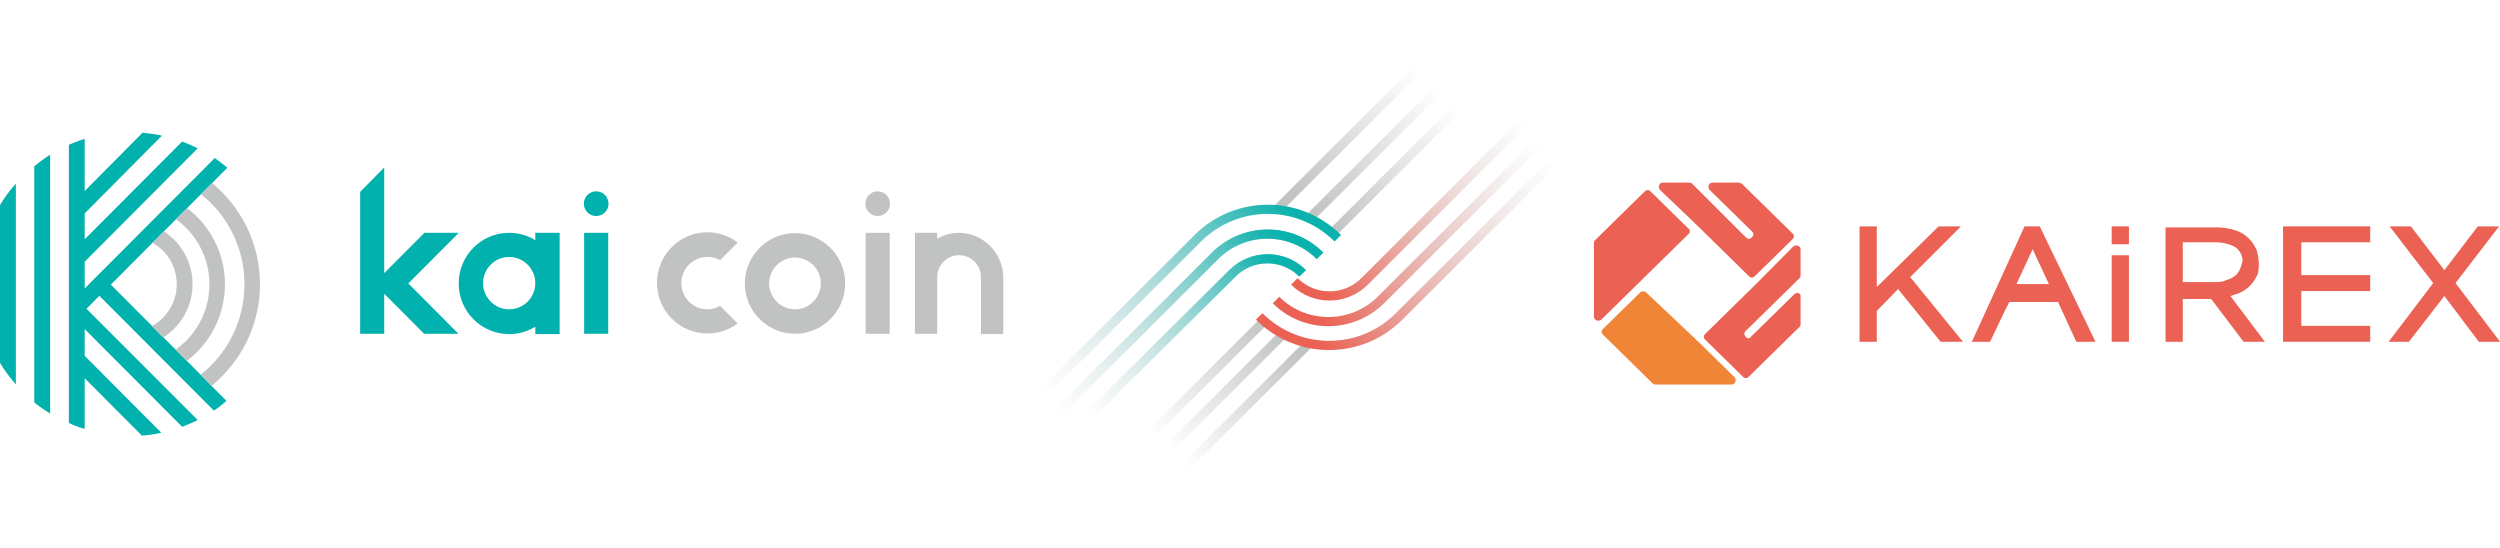 <svg width="3268" height="716" viewBox="0 0 3268 716" version="1.1" xmlns="http://www.w3.org/2000/svg" xmlns:xlink="http://www.w3.org/1999/xlink">
<title>img_5</title>
<desc>Created using Figma</desc>
<g id="Canvas" transform="matrix(4 0 0 4 -41292 -3640)">
<g id="img_5">
<g id="kaicoin logo">
<g id="Group">
<g id="Vector">
<use xlink:href="#path0_fill" transform="translate(10537.7 985.892)" fill="#C1C3C3"/>
</g>
<g id="Vector">
<use xlink:href="#path1_fill" transform="translate(10566.4 986.18)" fill="#C1C3C3"/>
</g>
<g id="Vector">
<use xlink:href="#path2_fill" transform="translate(10472.9 986.084)" fill="#00B1AD"/>
</g>
<g id="Vector">
<use xlink:href="#path3_fill" transform="translate(10622 986.084)" fill="#C1C3C3"/>
</g>
<g id="Group">
<g id="Vector">
<use xlink:href="#path4_fill" transform="translate(10513.9 986.084)" fill="#00B1AD"/>
</g>
<g id="Vector">
<use xlink:href="#path5_fill" transform="translate(10513.8 972.519)" fill="#00B1AD"/>
</g>
</g>
<g id="Group">
<g id="Vector">
<use xlink:href="#path6_fill" transform="translate(10605.9 986.084)" fill="#C1C3C3"/>
</g>
<g id="Vector">
<use xlink:href="#path7_fill" transform="translate(10605.8 972.519)" fill="#C1C3C3"/>
</g>
</g>
<g id="Vector">
<use xlink:href="#path8_fill" transform="translate(10440.7 964.727)" fill="#00B1AD"/>
</g>
<g id="Group">
<g id="Vector">
<use xlink:href="#path9_fill" transform="translate(10323 970.018)" fill="#00B1AD"/>
</g>
<g id="Vector">
<use xlink:href="#path10_fill" transform="translate(10345.5 953.375)" fill="#00B1AD"/>
</g>
<g id="Vector">
<use xlink:href="#path11_fill" transform="translate(10334.2 960.59)" fill="#00B1AD"/>
</g>
<g id="Vector">
<use xlink:href="#path12_fill" transform="translate(10388.6 969.825)" fill="#C1C3C3"/>
</g>
<g id="Vector">
<use xlink:href="#path13_fill" transform="translate(10380.4 978.003)" fill="#C1C3C3"/>
</g>
<g id="Vector">
<use xlink:href="#path14_fill" transform="translate(10372.6 985.603)" fill="#C1C3C3"/>
</g>
</g>
</g>
</g>
<g id="connect">
<g id="Group">
<g id="Vector">
<use xlink:href="#path15_stroke" transform="matrix(1.001 0 0 0.999 10740.3 911.282)" fill="url(#paint15_linear)"/>
</g>
<g id="Vector">
<use xlink:href="#path16_stroke" transform="matrix(1.001 0 0 0.999 10674.3 1014.8)" fill="url(#paint16_linear)"/>
</g>
<g id="Group">
<g id="Vector">
<use xlink:href="#path17_stroke" transform="matrix(0.708 -0.707 0.708 0.707 10720.1 993.62)" fill="url(#paint17_linear)"/>
</g>
<g id="Vector">
<use xlink:href="#path18_stroke" transform="matrix(0.708 -0.707 0.708 0.707 10649.9 1052.24)" fill="url(#paint18_linear)"/>
</g>
<g id="Vector">
<use xlink:href="#path19_stroke" transform="matrix(0.708 -0.707 0.708 0.707 10725.7 999.341)" fill="url(#paint19_linear)"/>
</g>
<g id="Vector">
<use xlink:href="#path20_stroke" transform="matrix(0.708 -0.707 0.708 0.707 10655.6 1058)" fill="url(#paint20_linear)"/>
</g>
<g id="Vector">
<use xlink:href="#path21_stroke" transform="matrix(0.708 -0.707 0.708 0.707 10661.1 1063.42)" fill="url(#paint21_linear)"/>
</g>
</g>
<g id="Group">
<g id="Vector">
<use xlink:href="#path22_stroke" transform="matrix(0.708 -0.707 0.708 0.707 10734.5 1013.41)" fill="url(#paint22_linear)"/>
</g>
<g id="Vector">
<use xlink:href="#path23_stroke" transform="matrix(0.708 -0.707 0.708 0.707 10740 1008.04)" fill="url(#paint23_linear)"/>
</g>
<g id="Vector">
<use xlink:href="#path24_stroke" transform="matrix(0.708 -0.707 0.708 0.707 10746 1001.97)" fill="url(#paint24_linear)"/>
</g>
</g>
</g>
</g>
<g id="kairexlogo">
<g id="Group">
<g id="Vector">
<use xlink:href="#path25_fill" transform="matrix(1 0 0 1 10930.7 983.978)" fill="#EB6153"/>
</g>
<g id="Vector">
<use xlink:href="#path26_fill" transform="matrix(1 0 0 1 11013.1 983.978)" fill="#EB6153"/>
</g>
<g id="Vector">
<use xlink:href="#path27_fill" transform="matrix(1 0 0 1 11013.1 993.405)" fill="#EB6153"/>
</g>
<g id="Vector">
<use xlink:href="#path28_fill" transform="matrix(1 0 0 1 10967.4 983.978)" fill="#EB6153"/>
</g>
<g id="Vector">
<use xlink:href="#path29_fill" transform="matrix(1 0 0 1 11030.7 984.303)" fill="#EB6153"/>
</g>
<g id="Vector">
<use xlink:href="#path30_fill" transform="matrix(1 0 0 1 11069.1 983.978)" fill="#EB6153"/>
</g>
<g id="Vector">
<use xlink:href="#path31_fill" transform="matrix(1 0 0 1 11103.6 983.978)" fill="#EB6153"/>
</g>
<g id="Group">
<g id="Vector">
<use xlink:href="#path32_fill" transform="matrix(1 0 0 1 10843.9 972.111)" fill="#EB6153"/>
</g>
<g id="Vector">
<use xlink:href="#path33_fill" transform="matrix(1 0 0 1 10879.8 990.218)" fill="#EB6153"/>
</g>
<g id="Vector">
<use xlink:href="#path34_fill" transform="matrix(1 0 0 1 10865.1 969.673)" fill="#EB6153"/>
</g>
<g id="Vector">
<use xlink:href="#path35_fill" transform="matrix(1 0 0 1 10846.4 1005.19)" fill="#F08437"/>
</g>
</g>
</g>
</g>
</g>
</g>
<defs>
<linearGradient id="paint15_linear" x1="0" y1="0" x2="1" y2="0" gradientUnits="userSpaceOnUse" gradientTransform="matrix(40.953 -40.953 43.132 43.132 -8.673 48.892)">
<stop offset="0" stop-color="#C1C3C3"/>
<stop offset="1" stop-color="#C1C3C3" stop-opacity="0"/>
</linearGradient>
<linearGradient id="paint16_linear" x1="0" y1="0" x2="1" y2="0" gradientUnits="userSpaceOnUse" gradientTransform="matrix(-61.43 60.964 -64.267 -64.758 100.82 36.472)">
<stop offset="0" stop-color="#C1C3C3"/>
<stop offset="0.624" stop-color="#C1C3C3" stop-opacity="0"/>
</linearGradient>
<linearGradient id="paint17_linear" x1="0" y1="0" x2="1" y2="0" gradientUnits="userSpaceOnUse" gradientTransform="matrix(26.914 0 0 26.914 0.102 -2.71)">
<stop offset="0.155" stop-color="#C1C3C3" stop-opacity="0"/>
<stop offset="1" stop-color="#0AB2AE"/>
</linearGradient>
<linearGradient id="paint18_linear" x1="0" y1="0" x2="1" y2="0" gradientUnits="userSpaceOnUse" gradientTransform="matrix(118.527 -7.98908e-15 -6.33998e-14 31.069 0.523 -1.168)">
<stop offset="0.155" stop-color="#C1C3C3" stop-opacity="0"/>
<stop offset="1" stop-color="#0AB2AE"/>
</linearGradient>
<linearGradient id="paint19_linear" x1="0" y1="0" x2="1" y2="0" gradientUnits="userSpaceOnUse" gradientTransform="matrix(18.012 0 0 18.012 0.069 -1.814)">
<stop offset="0.155" stop-color="#C1C3C3" stop-opacity="0"/>
<stop offset="1" stop-color="#0AB2AE"/>
</linearGradient>
<linearGradient id="paint20_linear" x1="0" y1="0" x2="1" y2="0" gradientUnits="userSpaceOnUse" gradientTransform="matrix(110.863 9.2629e-14 0 23.264 0.488 -0.885)">
<stop offset="0.155" stop-color="#C1C3C3" stop-opacity="0"/>
<stop offset="1" stop-color="#0AB2AE"/>
</linearGradient>
<linearGradient id="paint21_linear" x1="0" y1="0" x2="1" y2="0" gradientUnits="userSpaceOnUse" gradientTransform="matrix(103.465 6.12249e-14 -1.55116e-14 15.949 0.454 -0.634)">
<stop offset="0.225" stop-color="#C1C3C3" stop-opacity="0"/>
<stop offset="1" stop-color="#0AB2AE"/>
</linearGradient>
<linearGradient id="paint22_linear" x1="0" y1="0" x2="1" y2="0" gradientUnits="userSpaceOnUse" gradientTransform="matrix(117.026 -7.97575e-15 0 30.373 6.878 2.783)">
<stop offset="0" stop-color="#EB6153"/>
<stop offset="0.834" stop-color="#C1C3C3" stop-opacity="0"/>
</linearGradient>
<linearGradient id="paint23_linear" x1="0" y1="0" x2="1" y2="0" gradientUnits="userSpaceOnUse" gradientTransform="matrix(110.539 -3.88444e-14 0 22.992 5.302 1.968)">
<stop offset="0" stop-color="#EB6153"/>
<stop offset="0.834" stop-color="#C1C3C3" stop-opacity="0"/>
</linearGradient>
<linearGradient id="paint24_linear" x1="0" y1="0" x2="1" y2="0" gradientUnits="userSpaceOnUse" gradientTransform="matrix(103.545 -7.79876e-14 6.68285e-14 15.492 4.234 1.265)">
<stop offset="0" stop-color="#EB6153"/>
<stop offset="0.834" stop-color="#C1C3C3" stop-opacity="0"/>
</linearGradient>
<path id="path0_fill" d="M 16.498 25.205C 11.798 25.205 7.961 21.357 7.961 16.643C 7.961 11.929 11.798 8.081 16.498 8.081C 18.033 8.081 19.472 8.466 20.623 9.139L 26.378 3.367C 23.596 1.251 20.143 -7.33972e-07 16.498 -7.33972e-07C 7.386 -7.33972e-07 -2.92727e-06 7.408 -2.92727e-06 16.547C -2.92727e-06 25.686 7.386 33.094 16.498 33.094C 20.239 33.094 23.596 31.843 26.378 29.823L 20.623 24.051C 19.376 24.82 17.937 25.205 16.498 25.205Z"/>
<path id="path1_fill" d="M 16.402 7.985C 21.103 7.985 24.843 11.833 24.843 16.451C 24.843 21.069 21.007 24.917 16.402 24.917C 11.798 24.917 7.961 21.069 7.961 16.451C 7.961 11.833 11.702 7.985 16.402 7.985ZM 16.402 -1.46794e-06C 7.386 -1.46794e-06 5.85455e-06 7.408 5.85455e-06 16.451C 5.85455e-06 25.494 7.386 32.901 16.402 32.901C 25.419 32.901 32.805 25.494 32.805 16.451C 32.805 7.408 25.419 -1.46794e-06 16.402 -1.46794e-06Z"/>
<path id="path2_fill" d="M 32.997 16.547C 32.997 16.451 32.997 16.451 32.997 16.355L 32.997 0L 25.035 0L 25.035 2.405C 22.541 0.866 19.664 0 16.498 0C 7.386 0 -2.92727e-06 7.408 -2.92727e-06 16.547C -2.92727e-06 25.686 7.386 33.094 16.498 33.094C 19.664 33.094 22.541 32.228 25.035 30.689L 25.035 33.094L 32.997 33.094L 32.997 16.739C 32.997 16.643 32.997 16.547 32.997 16.547ZM 16.498 25.013C 11.798 25.013 7.961 21.165 7.961 16.451C 7.961 11.737 11.798 7.889 16.498 7.889C 21.198 7.889 25.035 11.737 25.035 16.451C 25.035 21.165 21.198 25.013 16.498 25.013Z"/>
<path id="path3_fill" d="M 14.388 0C 11.798 0 9.4 0.673 7.29 1.924L 7.29 0L 5.85455e-06 0L 5.85455e-06 32.998L 7.29 32.998L 7.29 14.334C 7.386 10.486 10.551 7.311 14.388 7.311C 18.321 7.311 21.582 10.486 21.582 14.527L 21.582 33.094L 28.872 33.094L 28.872 14.527C 28.776 6.542 22.254 0 14.388 0Z"/>
<path id="path4_fill" d="M 7.866 0L -5.85455e-06 0L -5.85455e-06 32.998L 7.866 32.998L 7.866 0Z"/>
<path id="path5_fill" d="M 4.029 8.081C 6.254 8.081 8.057 6.272 8.057 4.041C 8.057 1.809 6.254 0 4.029 0C 1.804 0 2.92727e-06 1.809 2.92727e-06 4.041C 2.92727e-06 6.272 1.804 8.081 4.029 8.081Z"/>
<path id="path6_fill" d="M 7.866 0L -1.17091e-05 0L -1.17091e-05 32.998L 7.866 32.998L 7.866 0Z"/>
<path id="path7_fill" d="M 4.029 8.081C 6.254 8.081 8.057 6.272 8.057 4.041C 8.057 1.809 6.254 0 4.029 0C 1.804 0 1.17091e-05 1.809 1.17091e-05 4.041C 1.17091e-05 6.272 1.804 8.081 4.029 8.081Z"/>
<path id="path8_fill" d="M 15.731 37.904L 32.229 21.357L 21.007 21.357L 7.866 34.537L 7.866 1.83493e-07L -1.46364e-06 7.985L -1.46364e-06 54.355L 7.866 54.355L 7.866 41.271L 20.911 54.355L 32.133 54.355L 15.731 37.904Z"/>
<path id="path9_fill" d="M 0.096 58.684C 1.918 61.955 5.18 65.611 5.18 65.611L 5.18 64.456L 5.18 2.02L 5.18 -7.33972e-07C 1.727 3.848 -1.42933e-09 7.023 -1.42933e-09 7.023L -1.42933e-09 58.684L 0.096 58.684Z"/>
<path id="path10_fill" d="M 42.973 78.983L 38.464 74.461L 34.819 70.805L 30.887 66.861L 27.146 63.109L 13.717 49.641L 27.337 35.98L 31.078 32.228L 35.011 28.284L 38.656 24.628L 43.164 20.107L 46.809 16.451L 51.797 11.448C 51.797 11.448 49.879 9.813 47.673 8.273L 5.18 50.892L 5.18 42.137L 42.109 5.099C 42.109 5.099 38.752 3.463 37.026 2.886L 5.18 34.826L 5.18 26.36L 30.407 0.962C 28.297 0.385 24.076 0 24.076 0L 5.18 19.048L 5.18 2.02C 3.069 2.597 -3.65909e-07 3.944 -3.65909e-07 3.944L -3.65909e-07 94.664L -3.65909e-07 94.856C -3.65909e-07 94.856 2.59 96.107 5.18 96.78L 5.18 80.234L 23.501 98.608L 23.884 98.993C 23.884 98.993 27.721 98.704 30.215 98.031L 5.18 72.922L 5.18 64.168L 37.026 96.107C 37.026 96.107 40.287 94.856 42.109 93.894L 5.755 57.529L 9.976 53.297L 47.097 90.527L 47.385 90.816C 49.399 89.565 51.51 87.641 51.51 87.641L 46.618 82.735L 42.973 78.983Z"/>
<path id="path11_fill" d="M 3.65909e-07 3.752L 3.65909e-07 80.907C 1.727 82.446 5.18 84.563 5.18 84.563L 5.18 0.866L 5.18 -5.12674e-15C 3.549 0.866 3.65909e-07 3.752 3.65909e-07 3.752Z"/>
<path id="path12_fill" d="M 19.376 33.094C 19.376 19.722 13.237 7.889 3.741 3.66986e-07L 0.096 3.656C 8.729 10.486 14.292 21.165 14.292 33.094C 14.292 45.023 8.729 55.702 2.92727e-06 62.628L 3.549 66.284C 13.141 58.395 19.376 46.466 19.376 33.094Z"/>
<path id="path13_fill" d="M 11.031 24.917C 11.031 33.767 6.714 41.464 7.31819e-07 46.274L 3.645 49.929C 11.223 44.254 16.115 35.114 16.115 24.917C 16.115 14.719 11.223 5.676 3.741 3.66986e-07L 0.096 3.656C 6.714 8.37 11.031 16.162 11.031 24.917Z"/>
<path id="path14_fill" d="M 13.333 17.317C 13.333 10.101 9.592 3.656 3.933 0L 0.192 3.752C 4.988 6.349 8.153 11.448 8.153 17.317C 8.153 23.185 4.892 28.284 -1.46364e-06 30.977L 3.741 34.729C 9.496 30.977 13.333 24.628 13.333 17.317Z"/>
<path id="path15_stroke" d="M 1.061 68.324L 68.324 1.061L 66.202 -1.061L -1.061 66.202L 1.061 68.324ZM 11.699 71.123L 75.21 7.613L 73.088 5.491L 9.578 69.002L 11.699 71.123ZM 19.495 75.646L 81.689 13.451L 79.568 11.33L 17.374 73.525L 19.495 75.646Z"/>
<path id="path16_stroke" d="M 75.767 6.005L 9.953 71.819L 12.075 73.94L 77.889 8.126L 75.767 6.005ZM 66.728 3.546L 4.204 66.07L 6.326 68.191L 68.849 5.668L 66.728 3.546ZM 60.805 -1.061L -1.061 60.805L 1.061 62.926L 62.926 1.061L 60.805 -1.061Z"/>
<path id="path17_stroke" d="M 25.7 24.2C 25.7 9.965 14.134 -1.5 1.42022e-06 -1.5L 1.42022e-06 1.5C 12.485 1.5 22.7 11.629 22.7 24.2L 25.7 24.2Z"/>
<path id="path18_stroke" d="M 91.121 0.054L 91.12 1.554L 91.121 1.554L 91.121 0.054ZM 124.918 32.351C 124.918 13.649 109.724 -1.446 91.121 -1.446L 91.121 1.554C 108.072 1.554 121.918 15.312 121.918 32.351L 124.918 32.351ZM 91.122 -1.446L 0.001 -1.5L -0.001 1.5L 91.12 1.554L 91.122 -1.446Z"/>
<path id="path19_stroke" d="M 17.695 16.195C 17.695 6.431 9.764 -1.5 2.84043e-06 -1.5L 2.84043e-06 1.5C 8.107 1.5 14.695 8.088 14.695 16.195L 17.695 16.195Z"/>
<path id="path20_stroke" d="M 91.121 0L 91.121 -1.5L 91.121 0ZM 116.82 24.2C 116.82 9.965 105.255 -1.5 91.121 -1.5L 91.121 1.5C 103.606 1.5 113.82 11.629 113.82 24.2L 116.82 24.2ZM 91.121 -1.5L -3.65299e-08 -1.5L 3.65299e-08 1.5L 91.121 1.5L 91.121 -1.5Z"/>
<path id="path21_stroke" d="M 91.028 0.333L 91.022 1.833L 91.028 1.833L 91.028 0.333ZM 108.723 16.528C 108.723 6.765 100.791 -1.167 91.028 -1.167L 91.028 1.833C 99.134 1.833 105.723 8.422 105.723 16.528L 108.723 16.528ZM 91.033 -1.167L 0.005 -1.5L -0.005 1.5L 91.022 1.833L 91.033 -1.167Z"/>
<path id="path22_stroke" d="M -1.5 0C -1.5 18.699 13.598 33.797 32.297 33.797L 32.297 30.797C 15.255 30.797 1.5 17.042 1.5 0L -1.5 0ZM 32.297 33.797L 124.442 33.797L 124.442 30.797L 32.297 30.797L 32.297 33.797Z"/>
<path id="path23_stroke" d="M -1.5 0C -1.5 14.242 10.129 25.7 24.324 25.7L 24.324 22.7C 11.763 22.7 1.5 12.563 1.5 0L -1.5 0ZM 24.324 25.7L 116.344 25.7L 116.344 22.7L 24.324 22.7L 24.324 25.7Z"/>
<path id="path24_stroke" d="M -1.5 0C -1.5 9.764 6.431 17.695 16.195 17.695L 16.195 14.695C 8.088 14.695 1.5 8.107 1.5 0L -1.5 0ZM 16.195 17.695L 108.246 17.695L 108.246 14.695L 16.195 14.695L 16.195 17.695Z"/>
<path id="path25_fill" d="M 16.562 16.58L 33.124 3.1004e-07L 25.837 3.1004e-07L 5.631 19.831L 5.631 3.1004e-07L 2.52717e-06 3.1004e-07L 2.52717e-06 37.712L 5.631 37.712L 5.631 27.634L 12.587 20.481L 26.499 37.712L 33.787 37.712L 16.562 16.58Z"/>
<path id="path26_fill" d="M 5.631 0L -5.05434e-06 0L -5.05434e-06 5.852L 5.631 5.852L 5.631 0Z"/>
<path id="path27_fill" d="M 5.631 0L -5.05434e-06 0L -5.05434e-06 28.284L 5.631 28.284L 5.631 0Z"/>
<path id="path28_fill" d="M 22.193 3.1004e-07L 17.224 3.1004e-07L -2.52717e-06 37.712L 5.962 37.712L 10.6 27.959L 12.256 24.708L 28.155 24.708L 29.812 28.284L 34.118 37.712L 40.411 37.712L 22.193 3.1004e-07ZM 19.875 7.477L 25.174 18.856L 14.575 18.856L 19.875 7.477Z"/>
<path id="path29_fill" d="M 21.199 22.432C 22.193 22.107 23.187 21.782 24.181 21.457C 25.506 20.806 26.499 20.156 27.493 19.181C 28.487 18.206 29.149 17.23 29.812 15.93C 30.474 14.63 30.474 13.329 30.474 11.704C 30.474 10.078 30.143 8.778 29.812 7.477C 29.149 6.177 28.487 4.877 27.493 3.901C 26.168 2.601 24.843 1.625 22.856 0.975C 20.868 0.325 18.881 2.88747e-15 16.562 2.88747e-15L 5.05434e-06 2.88747e-15L 5.05434e-06 37.387L 5.631 37.387L 5.631 23.407L 14.906 23.407L 25.506 37.387L 32.462 37.387L 21.199 22.432ZM 24.181 13.979C 23.849 14.63 23.187 15.605 22.524 15.93C 21.862 16.58 20.868 16.905 19.875 17.23C 18.549 17.881 17.556 17.881 16.231 17.881L 5.631 17.881L 5.631 4.877L 16.231 4.877C 18.881 4.877 21.199 5.527 22.856 6.502C 24.181 7.477 25.174 9.103 25.174 11.053C 24.843 12.354 24.512 13.329 24.181 13.979Z"/>
<path id="path30_fill" d="M 5.962 32.51L 5.962 21.131L 28.487 21.131L 28.487 15.93L 5.962 15.93L 5.962 5.202L 28.487 5.202L 28.487 3.1004e-07L 0 3.1004e-07L 0 37.712L 28.487 37.712L 28.487 32.51L 5.962 32.51Z"/>
<path id="path31_fill" d="M 21.862 18.531L 36.105 3.1004e-07L 29.149 3.1004e-07L 18.218 14.304L 7.287 3.1004e-07L 0.331 3.1004e-07L 14.575 18.531L 5.05434e-06 37.712L 6.625 37.712L 18.218 22.757L 29.48 37.712L 36.437 37.712L 21.862 18.531Z"/>
<path id="path32_fill" d="M 30.805 12.516L 18.549 0.488C 17.887 -0.163 17.224 -0.163 16.562 0.488L 0.331 16.418C 0 16.743 0 17.068 0 17.393L 0 41.45C 0 42.426 1.325 43.076 2.319 42.426L 14.243 30.722L 31.137 14.142C 31.468 13.817 31.468 12.841 30.805 12.516Z"/>
<path id="path33_fill" d="M 13.746 29.846C 13.084 29.196 13.084 28.546 13.746 27.895L 31.302 10.665C 31.634 10.34 31.634 10.015 31.634 9.69C 31.634 6.439 31.634 3.513 31.634 1.237C 31.634 0.262 30.309 -0.388 29.315 0.262L 17.059 12.616L 0.497 28.871C -0.166 29.521 -0.166 30.171 0.497 30.821L 12.753 42.85C 13.415 43.5 14.078 43.5 14.74 42.85L 31.302 26.595C 31.634 26.27 31.634 25.945 31.634 25.62C 31.634 24.319 31.634 20.743 31.634 16.517C 31.634 15.541 30.309 15.216 29.646 15.867L 15.403 29.846C 15.072 30.496 14.078 30.496 13.746 29.846Z"/>
<path id="path34_fill" d="M 12.523 13.979L 29.416 30.559C 30.078 31.21 30.741 31.21 31.403 30.559L 43.659 18.531C 44.322 17.881 44.322 17.23 43.659 16.58L 27.097 0.325C 26.766 0.325 26.435 0 26.104 0C 24.779 0 21.466 0 17.491 0C 16.497 0 15.835 1.3 16.497 2.276L 30.41 15.93C 31.072 16.58 31.072 17.23 30.41 17.881C 29.747 18.531 29.085 18.531 28.422 17.881L 10.866 0.325C 10.535 0 10.204 0 9.873 0C 6.56 0 3.579 0 1.26 0C 0.267 0 -0.396 1.3 0.267 2.276L 12.523 13.979Z"/>
<path id="path35_fill" d="M 12.753 0.244L 0.497 12.273C -0.166 12.923 -0.166 13.573 0.497 14.223L 16.728 30.153C 17.059 30.478 17.39 30.478 17.721 30.478C 20.703 30.478 35.94 30.478 42.565 30.478C 43.558 30.478 44.221 29.178 43.558 28.203L 31.634 16.499L 14.409 0.244C 14.078 -0.081 13.084 -0.081 12.753 0.244Z"/>
</defs>
</svg>
